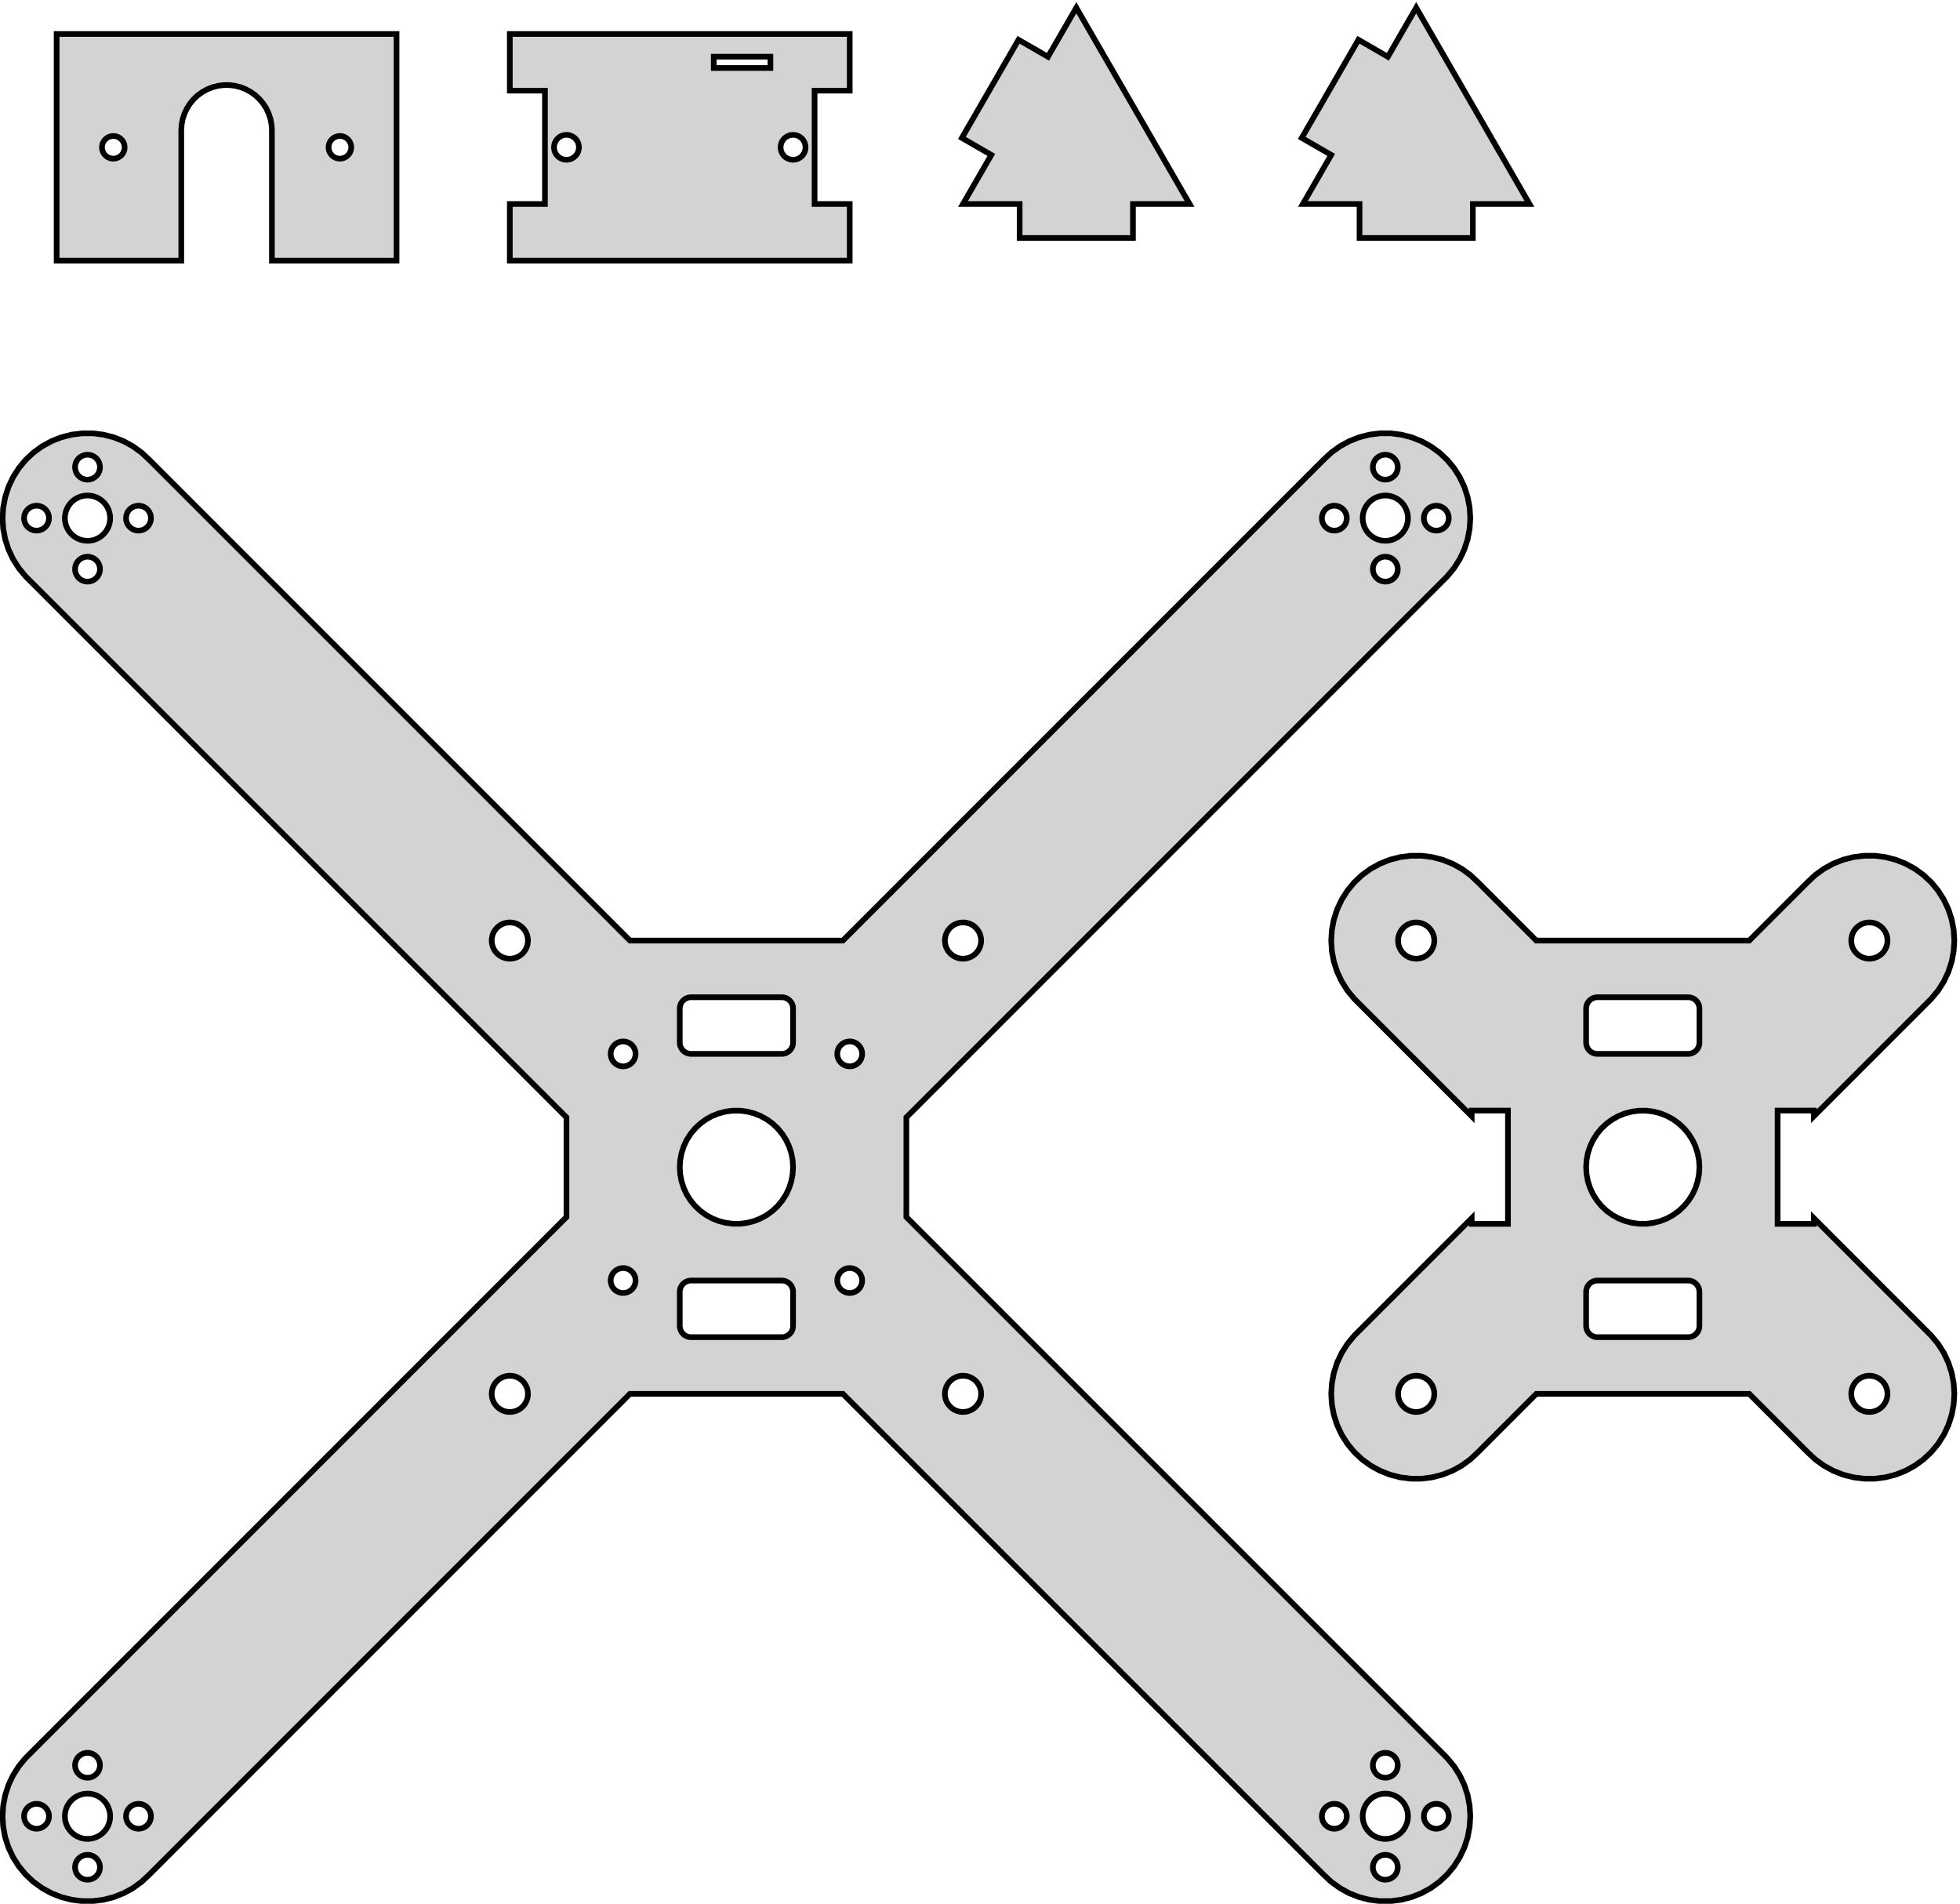 <?xml version="1.0" standalone="no"?>
<!DOCTYPE svg PUBLIC "-//W3C//DTD SVG 1.1//EN" "http://www.w3.org/Graphics/SVG/1.1/DTD/svg11.dtd">
<svg width="173mm" height="168mm" viewBox="-65 -103 173 168" xmlns="http://www.w3.org/2000/svg" version="1.1">
<title>OpenSCAD Model</title>
<path d="
M 65,-85 L 70,-85 L 60,-102.32 L 57.5,-97.99 L 54.902,-99.49 L 49.902,-90.83
 L 52.5,-89.33 L 50,-85 L 55,-85 L 55,-82 L 65,-82 z
M 35,-85 L 40,-85 L 30,-102.32 L 27.5,-97.99 L 24.902,-99.49 L 19.902,-90.83
 L 22.5,-89.33 L 20,-85 L 25,-85 L 25,-82 L 35,-82 z
M 10,-85 L 6.9,-85 L 6.9,-95 L 10,-95 L 10,-100 L -20,-100
 L -20,-95 L -16.9,-95 L -16.9,-85 L -20,-85 L -20,-80 L 10,-80
 z
M -2,-97 L -2,-98 L 3,-98 L 3,-97 z
M 4.931,-88.902 L 4.794,-88.919 L 4.66,-88.954 L 4.532,-89.005 L 4.411,-89.071 L 4.299,-89.152
 L 4.198,-89.247 L 4.11,-89.353 L 4.036,-89.47 L 3.977,-89.595 L 3.935,-89.726 L 3.909,-89.862
 L 3.9,-90 L 3.909,-90.138 L 3.935,-90.274 L 3.977,-90.405 L 4.036,-90.53 L 4.11,-90.647
 L 4.198,-90.753 L 4.299,-90.848 L 4.411,-90.929 L 4.532,-90.995 L 4.66,-91.046 L 4.794,-91.081
 L 4.931,-91.098 L 5.069,-91.098 L 5.206,-91.081 L 5.34,-91.046 L 5.468,-90.995 L 5.589,-90.929
 L 5.701,-90.848 L 5.802,-90.753 L 5.89,-90.647 L 5.964,-90.53 L 6.023,-90.405 L 6.065,-90.274
 L 6.091,-90.138 L 6.1,-90 L 6.091,-89.862 L 6.065,-89.726 L 6.023,-89.595 L 5.964,-89.47
 L 5.89,-89.353 L 5.802,-89.247 L 5.701,-89.152 L 5.589,-89.071 L 5.468,-89.005 L 5.34,-88.954
 L 5.206,-88.919 L 5.069,-88.902 z
M -15.069,-88.902 L -15.206,-88.919 L -15.34,-88.954 L -15.468,-89.005 L -15.589,-89.071 L -15.701,-89.152
 L -15.802,-89.247 L -15.89,-89.353 L -15.964,-89.47 L -16.023,-89.595 L -16.065,-89.726 L -16.091,-89.862
 L -16.1,-90 L -16.091,-90.138 L -16.065,-90.274 L -16.023,-90.405 L -15.964,-90.53 L -15.89,-90.647
 L -15.802,-90.753 L -15.701,-90.848 L -15.589,-90.929 L -15.468,-90.995 L -15.34,-91.046 L -15.206,-91.081
 L -15.069,-91.098 L -14.931,-91.098 L -14.794,-91.081 L -14.66,-91.046 L -14.532,-90.995 L -14.411,-90.929
 L -14.299,-90.848 L -14.198,-90.753 L -14.11,-90.647 L -14.036,-90.53 L -13.977,-90.405 L -13.935,-90.274
 L -13.909,-90.138 L -13.9,-90 L -13.909,-89.862 L -13.935,-89.726 L -13.977,-89.595 L -14.036,-89.47
 L -14.11,-89.353 L -14.198,-89.247 L -14.299,-89.152 L -14.411,-89.071 L -14.532,-89.005 L -14.66,-88.954
 L -14.794,-88.919 L -14.931,-88.902 z
M -49,-91.5 L -48.968,-92.001 L -48.874,-92.495 L -48.719,-92.972 L -48.505,-93.427 L -48.236,-93.851
 L -47.916,-94.238 L -47.55,-94.582 L -47.143,-94.877 L -46.703,-95.119 L -46.236,-95.304 L -45.749,-95.429
 L -45.251,-95.492 L -44.749,-95.492 L -44.251,-95.429 L -43.764,-95.304 L -43.297,-95.119 L -42.857,-94.877
 L -42.45,-94.582 L -42.084,-94.238 L -41.764,-93.851 L -41.495,-93.427 L -41.281,-92.972 L -41.126,-92.495
 L -41.032,-92.001 L -41,-91.5 L -41,-80 L -30,-80 L -30,-100 L -60,-100
 L -60,-80 L -49,-80 z
M -35.063,-89.002 L -35.187,-89.018 L -35.309,-89.049 L -35.426,-89.095 L -35.536,-89.156 L -35.637,-89.23
 L -35.729,-89.315 L -35.809,-89.412 L -35.876,-89.518 L -35.93,-89.632 L -35.969,-89.751 L -35.992,-89.875
 L -36,-90 L -35.992,-90.125 L -35.969,-90.249 L -35.93,-90.368 L -35.876,-90.482 L -35.809,-90.588
 L -35.729,-90.684 L -35.637,-90.77 L -35.536,-90.844 L -35.426,-90.905 L -35.309,-90.951 L -35.187,-90.982
 L -35.063,-90.998 L -34.937,-90.998 L -34.813,-90.982 L -34.691,-90.951 L -34.574,-90.905 L -34.464,-90.844
 L -34.363,-90.77 L -34.271,-90.684 L -34.191,-90.588 L -34.124,-90.482 L -34.07,-90.368 L -34.031,-90.249
 L -34.008,-90.125 L -34,-90 L -34.008,-89.875 L -34.031,-89.751 L -34.07,-89.632 L -34.124,-89.518
 L -34.191,-89.412 L -34.271,-89.315 L -34.363,-89.23 L -34.464,-89.156 L -34.574,-89.095 L -34.691,-89.049
 L -34.813,-89.018 L -34.937,-89.002 z
M -55.063,-89.002 L -55.187,-89.018 L -55.309,-89.049 L -55.426,-89.095 L -55.536,-89.156 L -55.637,-89.23
 L -55.729,-89.315 L -55.809,-89.412 L -55.876,-89.518 L -55.93,-89.632 L -55.969,-89.751 L -55.992,-89.875
 L -56,-90 L -55.992,-90.125 L -55.969,-90.249 L -55.93,-90.368 L -55.876,-90.482 L -55.809,-90.588
 L -55.729,-90.684 L -55.637,-90.77 L -55.536,-90.844 L -55.426,-90.905 L -55.309,-90.951 L -55.187,-90.982
 L -55.063,-90.998 L -54.937,-90.998 L -54.813,-90.982 L -54.691,-90.951 L -54.574,-90.905 L -54.464,-90.844
 L -54.363,-90.77 L -54.271,-90.684 L -54.191,-90.588 L -54.124,-90.482 L -54.07,-90.368 L -54.031,-90.249
 L -54.008,-90.125 L -54,-90 L -54.008,-89.875 L -54.031,-89.751 L -54.07,-89.632 L -54.124,-89.518
 L -54.191,-89.412 L -54.271,-89.315 L -54.363,-89.23 L -54.464,-89.156 L -54.574,-89.095 L -54.691,-89.049
 L -54.813,-89.018 L -54.937,-89.002 z
M -55.87,64.643 L -54.958,64.409 L -54.082,64.062 L -53.257,63.608 L -52.495,63.054 L -51.808,62.41
 L -9.399,20 L 9.399,20 L 51.808,62.41 L 52.495,63.054 L 53.257,63.608 L 54.082,64.062
 L 54.958,64.409 L 55.87,64.643 L 56.805,64.761 L 57.747,64.761 L 58.681,64.643 L 59.593,64.409
 L 60.469,64.062 L 61.294,63.608 L 62.056,63.054 L 62.743,62.41 L 63.343,61.684 L 63.848,60.889
 L 64.249,60.037 L 64.54,59.141 L 64.716,58.216 L 64.776,57.276 L 64.716,56.336 L 64.54,55.41
 L 64.249,54.515 L 63.848,53.663 L 63.343,52.867 L 62.743,52.142 L 15,4.399 L 15,-4.399
 L 62.743,-52.142 L 63.343,-52.867 L 63.848,-53.663 L 64.249,-54.515 L 64.54,-55.41 L 64.716,-56.336
 L 64.776,-57.276 L 64.716,-58.216 L 64.54,-59.141 L 64.249,-60.037 L 63.848,-60.889 L 63.343,-61.684
 L 62.743,-62.41 L 62.056,-63.054 L 61.294,-63.608 L 60.469,-64.062 L 59.593,-64.409 L 58.681,-64.643
 L 57.747,-64.761 L 56.805,-64.761 L 55.87,-64.643 L 54.958,-64.409 L 54.082,-64.062 L 53.257,-63.608
 L 52.495,-63.054 L 51.808,-62.41 L 9.399,-20 L -9.399,-20 L -51.808,-62.41 L -52.495,-63.054
 L -53.257,-63.608 L -54.082,-64.062 L -54.958,-64.409 L -55.87,-64.643 L -56.805,-64.761 L -57.747,-64.761
 L -58.681,-64.643 L -59.593,-64.409 L -60.469,-64.062 L -61.294,-63.608 L -62.056,-63.054 L -62.743,-62.41
 L -63.343,-61.684 L -63.848,-60.889 L -64.249,-60.037 L -64.54,-59.141 L -64.716,-58.216 L -64.776,-57.276
 L -64.716,-56.336 L -64.54,-55.41 L -64.249,-54.515 L -63.848,-53.663 L -63.343,-52.867 L -62.743,-52.142
 L -15,-4.399 L -15,4.399 L -62.743,52.142 L -63.343,52.867 L -63.848,53.663 L -64.249,54.515
 L -64.54,55.41 L -64.716,56.336 L -64.776,57.276 L -64.716,58.216 L -64.54,59.141 L -64.249,60.037
 L -63.848,60.889 L -63.343,61.684 L -62.743,62.41 L -62.056,63.054 L -61.294,63.608 L -60.469,64.062
 L -59.593,64.409 L -58.681,64.643 L -57.747,64.761 L -56.805,64.761 z
M 57.207,-60.678 L 57.069,-60.695 L 56.936,-60.73 L 56.807,-60.78 L 56.686,-60.847 L 56.575,-60.928
 L 56.474,-61.023 L 56.386,-61.129 L 56.312,-61.246 L 56.253,-61.371 L 56.21,-61.502 L 56.184,-61.638
 L 56.176,-61.776 L 56.184,-61.913 L 56.21,-62.049 L 56.253,-62.181 L 56.312,-62.306 L 56.386,-62.422
 L 56.474,-62.529 L 56.575,-62.623 L 56.686,-62.704 L 56.807,-62.771 L 56.936,-62.822 L 57.069,-62.856
 L 57.207,-62.873 L 57.345,-62.873 L 57.482,-62.856 L 57.616,-62.822 L 57.744,-62.771 L 57.865,-62.704
 L 57.977,-62.623 L 58.078,-62.529 L 58.166,-62.422 L 58.24,-62.306 L 58.298,-62.181 L 58.341,-62.049
 L 58.367,-61.913 L 58.376,-61.776 L 58.367,-61.638 L 58.341,-61.502 L 58.298,-61.371 L 58.24,-61.246
 L 58.166,-61.129 L 58.078,-61.023 L 57.977,-60.928 L 57.865,-60.847 L 57.744,-60.78 L 57.616,-60.73
 L 57.482,-60.695 L 57.345,-60.678 z
M -57.345,-60.678 L -57.482,-60.695 L -57.616,-60.73 L -57.744,-60.78 L -57.865,-60.847 L -57.977,-60.928
 L -58.078,-61.023 L -58.166,-61.129 L -58.24,-61.246 L -58.298,-61.371 L -58.341,-61.502 L -58.367,-61.638
 L -58.376,-61.776 L -58.367,-61.913 L -58.341,-62.049 L -58.298,-62.181 L -58.24,-62.306 L -58.166,-62.422
 L -58.078,-62.529 L -57.977,-62.623 L -57.865,-62.704 L -57.744,-62.771 L -57.616,-62.822 L -57.482,-62.856
 L -57.345,-62.873 L -57.207,-62.873 L -57.069,-62.856 L -56.936,-62.822 L -56.807,-62.771 L -56.686,-62.704
 L -56.575,-62.623 L -56.474,-62.529 L -56.386,-62.422 L -56.312,-62.306 L -56.253,-62.181 L -56.21,-62.049
 L -56.184,-61.913 L -56.176,-61.776 L -56.184,-61.638 L -56.21,-61.502 L -56.253,-61.371 L -56.312,-61.246
 L -56.386,-61.129 L -56.474,-61.023 L -56.575,-60.928 L -56.686,-60.847 L -56.807,-60.78 L -56.936,-60.73
 L -57.069,-60.695 L -57.207,-60.678 z
M 57.15,-55.28 L 56.901,-55.311 L 56.658,-55.373 L 56.424,-55.466 L 56.204,-55.587 L 56.001,-55.735
 L 55.818,-55.907 L 55.658,-56.1 L 55.523,-56.312 L 55.416,-56.539 L 55.339,-56.778 L 55.291,-57.025
 L 55.276,-57.276 L 55.291,-57.526 L 55.339,-57.773 L 55.416,-58.012 L 55.523,-58.239 L 55.658,-58.451
 L 55.818,-58.645 L 56.001,-58.817 L 56.204,-58.964 L 56.424,-59.085 L 56.658,-59.178 L 56.901,-59.24
 L 57.15,-59.272 L 57.401,-59.272 L 57.65,-59.24 L 57.894,-59.178 L 58.127,-59.085 L 58.347,-58.964
 L 58.55,-58.817 L 58.734,-58.645 L 58.894,-58.451 L 59.028,-58.239 L 59.135,-58.012 L 59.213,-57.773
 L 59.26,-57.526 L 59.276,-57.276 L 59.26,-57.025 L 59.213,-56.778 L 59.135,-56.539 L 59.028,-56.312
 L 58.894,-56.1 L 58.734,-55.907 L 58.55,-55.735 L 58.347,-55.587 L 58.127,-55.466 L 57.894,-55.373
 L 57.65,-55.311 L 57.401,-55.28 z
M -57.401,-55.28 L -57.65,-55.311 L -57.894,-55.373 L -58.127,-55.466 L -58.347,-55.587 L -58.55,-55.735
 L -58.734,-55.907 L -58.894,-56.1 L -59.028,-56.312 L -59.135,-56.539 L -59.213,-56.778 L -59.26,-57.025
 L -59.276,-57.276 L -59.26,-57.526 L -59.213,-57.773 L -59.135,-58.012 L -59.028,-58.239 L -58.894,-58.451
 L -58.734,-58.645 L -58.55,-58.817 L -58.347,-58.964 L -58.127,-59.085 L -57.894,-59.178 L -57.65,-59.24
 L -57.401,-59.272 L -57.15,-59.272 L -56.901,-59.24 L -56.658,-59.178 L -56.424,-59.085 L -56.204,-58.964
 L -56.001,-58.817 L -55.818,-58.645 L -55.658,-58.451 L -55.523,-58.239 L -55.416,-58.012 L -55.339,-57.773
 L -55.291,-57.526 L -55.276,-57.276 L -55.291,-57.025 L -55.339,-56.778 L -55.416,-56.539 L -55.523,-56.312
 L -55.658,-56.1 L -55.818,-55.907 L -56.001,-55.735 L -56.204,-55.587 L -56.424,-55.466 L -56.658,-55.373
 L -56.901,-55.311 L -57.15,-55.28 z
M 61.707,-56.178 L 61.569,-56.195 L 61.436,-56.23 L 61.307,-56.28 L 61.186,-56.347 L 61.075,-56.428
 L 60.974,-56.523 L 60.886,-56.629 L 60.812,-56.746 L 60.753,-56.871 L 60.71,-57.002 L 60.684,-57.138
 L 60.676,-57.276 L 60.684,-57.413 L 60.71,-57.549 L 60.753,-57.681 L 60.812,-57.806 L 60.886,-57.922
 L 60.974,-58.029 L 61.075,-58.123 L 61.186,-58.204 L 61.307,-58.271 L 61.436,-58.322 L 61.569,-58.356
 L 61.707,-58.373 L 61.845,-58.373 L 61.982,-58.356 L 62.116,-58.322 L 62.244,-58.271 L 62.365,-58.204
 L 62.477,-58.123 L 62.578,-58.029 L 62.666,-57.922 L 62.74,-57.806 L 62.798,-57.681 L 62.841,-57.549
 L 62.867,-57.413 L 62.876,-57.276 L 62.867,-57.138 L 62.841,-57.002 L 62.798,-56.871 L 62.74,-56.746
 L 62.666,-56.629 L 62.578,-56.523 L 62.477,-56.428 L 62.365,-56.347 L 62.244,-56.28 L 62.116,-56.23
 L 61.982,-56.195 L 61.845,-56.178 z
M -52.845,-56.178 L -52.982,-56.195 L -53.116,-56.23 L -53.244,-56.28 L -53.365,-56.347 L -53.477,-56.428
 L -53.578,-56.523 L -53.666,-56.629 L -53.74,-56.746 L -53.798,-56.871 L -53.841,-57.002 L -53.867,-57.138
 L -53.876,-57.276 L -53.867,-57.413 L -53.841,-57.549 L -53.798,-57.681 L -53.74,-57.806 L -53.666,-57.922
 L -53.578,-58.029 L -53.477,-58.123 L -53.365,-58.204 L -53.244,-58.271 L -53.116,-58.322 L -52.982,-58.356
 L -52.845,-58.373 L -52.707,-58.373 L -52.569,-58.356 L -52.436,-58.322 L -52.307,-58.271 L -52.186,-58.204
 L -52.075,-58.123 L -51.974,-58.029 L -51.886,-57.922 L -51.812,-57.806 L -51.753,-57.681 L -51.71,-57.549
 L -51.684,-57.413 L -51.676,-57.276 L -51.684,-57.138 L -51.71,-57.002 L -51.753,-56.871 L -51.812,-56.746
 L -51.886,-56.629 L -51.974,-56.523 L -52.075,-56.428 L -52.186,-56.347 L -52.307,-56.28 L -52.436,-56.23
 L -52.569,-56.195 L -52.707,-56.178 z
M 52.707,-56.178 L 52.569,-56.195 L 52.436,-56.23 L 52.307,-56.28 L 52.186,-56.347 L 52.075,-56.428
 L 51.974,-56.523 L 51.886,-56.629 L 51.812,-56.746 L 51.753,-56.871 L 51.71,-57.002 L 51.684,-57.138
 L 51.676,-57.276 L 51.684,-57.413 L 51.71,-57.549 L 51.753,-57.681 L 51.812,-57.806 L 51.886,-57.922
 L 51.974,-58.029 L 52.075,-58.123 L 52.186,-58.204 L 52.307,-58.271 L 52.436,-58.322 L 52.569,-58.356
 L 52.707,-58.373 L 52.845,-58.373 L 52.982,-58.356 L 53.116,-58.322 L 53.244,-58.271 L 53.365,-58.204
 L 53.477,-58.123 L 53.578,-58.029 L 53.666,-57.922 L 53.74,-57.806 L 53.798,-57.681 L 53.841,-57.549
 L 53.867,-57.413 L 53.876,-57.276 L 53.867,-57.138 L 53.841,-57.002 L 53.798,-56.871 L 53.74,-56.746
 L 53.666,-56.629 L 53.578,-56.523 L 53.477,-56.428 L 53.365,-56.347 L 53.244,-56.28 L 53.116,-56.23
 L 52.982,-56.195 L 52.845,-56.178 z
M -61.845,-56.178 L -61.982,-56.195 L -62.116,-56.23 L -62.244,-56.28 L -62.365,-56.347 L -62.477,-56.428
 L -62.578,-56.523 L -62.666,-56.629 L -62.74,-56.746 L -62.798,-56.871 L -62.841,-57.002 L -62.867,-57.138
 L -62.876,-57.276 L -62.867,-57.413 L -62.841,-57.549 L -62.798,-57.681 L -62.74,-57.806 L -62.666,-57.922
 L -62.578,-58.029 L -62.477,-58.123 L -62.365,-58.204 L -62.244,-58.271 L -62.116,-58.322 L -61.982,-58.356
 L -61.845,-58.373 L -61.707,-58.373 L -61.569,-58.356 L -61.436,-58.322 L -61.307,-58.271 L -61.186,-58.204
 L -61.075,-58.123 L -60.974,-58.029 L -60.886,-57.922 L -60.812,-57.806 L -60.753,-57.681 L -60.71,-57.549
 L -60.684,-57.413 L -60.676,-57.276 L -60.684,-57.138 L -60.71,-57.002 L -60.753,-56.871 L -60.812,-56.746
 L -60.886,-56.629 L -60.974,-56.523 L -61.075,-56.428 L -61.186,-56.347 L -61.307,-56.28 L -61.436,-56.23
 L -61.569,-56.195 L -61.707,-56.178 z
M -57.345,-51.678 L -57.482,-51.695 L -57.616,-51.73 L -57.744,-51.78 L -57.865,-51.847 L -57.977,-51.928
 L -58.078,-52.023 L -58.166,-52.129 L -58.24,-52.246 L -58.298,-52.371 L -58.341,-52.502 L -58.367,-52.638
 L -58.376,-52.776 L -58.367,-52.913 L -58.341,-53.049 L -58.298,-53.181 L -58.24,-53.306 L -58.166,-53.422
 L -58.078,-53.529 L -57.977,-53.623 L -57.865,-53.704 L -57.744,-53.771 L -57.616,-53.822 L -57.482,-53.856
 L -57.345,-53.873 L -57.207,-53.873 L -57.069,-53.856 L -56.936,-53.822 L -56.807,-53.771 L -56.686,-53.704
 L -56.575,-53.623 L -56.474,-53.529 L -56.386,-53.422 L -56.312,-53.306 L -56.253,-53.181 L -56.21,-53.049
 L -56.184,-52.913 L -56.176,-52.776 L -56.184,-52.638 L -56.21,-52.502 L -56.253,-52.371 L -56.312,-52.246
 L -56.386,-52.129 L -56.474,-52.023 L -56.575,-51.928 L -56.686,-51.847 L -56.807,-51.78 L -56.936,-51.73
 L -57.069,-51.695 L -57.207,-51.678 z
M 57.207,-51.678 L 57.069,-51.695 L 56.936,-51.73 L 56.807,-51.78 L 56.686,-51.847 L 56.575,-51.928
 L 56.474,-52.023 L 56.386,-52.129 L 56.312,-52.246 L 56.253,-52.371 L 56.21,-52.502 L 56.184,-52.638
 L 56.176,-52.776 L 56.184,-52.913 L 56.21,-53.049 L 56.253,-53.181 L 56.312,-53.306 L 56.386,-53.422
 L 56.474,-53.529 L 56.575,-53.623 L 56.686,-53.704 L 56.807,-53.771 L 56.936,-53.822 L 57.069,-53.856
 L 57.207,-53.873 L 57.345,-53.873 L 57.482,-53.856 L 57.616,-53.822 L 57.744,-53.771 L 57.865,-53.704
 L 57.977,-53.623 L 58.078,-53.529 L 58.166,-53.422 L 58.24,-53.306 L 58.298,-53.181 L 58.341,-53.049
 L 58.367,-52.913 L 58.376,-52.776 L 58.367,-52.638 L 58.341,-52.502 L 58.298,-52.371 L 58.24,-52.246
 L 58.166,-52.129 L 58.078,-52.023 L 57.977,-51.928 L 57.865,-51.847 L 57.744,-51.78 L 57.616,-51.73
 L 57.482,-51.695 L 57.345,-51.678 z
M -20.101,-18.403 L -20.3,-18.428 L -20.494,-18.478 L -20.681,-18.552 L -20.857,-18.649 L -21.02,-18.767
 L -21.166,-18.905 L -21.294,-19.059 L -21.402,-19.229 L -21.488,-19.411 L -21.55,-19.602 L -21.587,-19.799
 L -21.6,-20 L -21.587,-20.201 L -21.55,-20.398 L -21.488,-20.589 L -21.402,-20.771 L -21.294,-20.94
 L -21.166,-21.095 L -21.02,-21.233 L -20.857,-21.351 L -20.681,-21.448 L -20.494,-21.522 L -20.3,-21.572
 L -20.101,-21.597 L -19.899,-21.597 L -19.7,-21.572 L -19.506,-21.522 L -19.319,-21.448 L -19.143,-21.351
 L -18.98,-21.233 L -18.834,-21.095 L -18.706,-20.94 L -18.598,-20.771 L -18.512,-20.589 L -18.45,-20.398
 L -18.413,-20.201 L -18.4,-20 L -18.413,-19.799 L -18.45,-19.602 L -18.512,-19.411 L -18.598,-19.229
 L -18.706,-19.059 L -18.834,-18.905 L -18.98,-18.767 L -19.143,-18.649 L -19.319,-18.552 L -19.506,-18.478
 L -19.7,-18.428 L -19.899,-18.403 z
M 19.899,-18.403 L 19.7,-18.428 L 19.506,-18.478 L 19.319,-18.552 L 19.143,-18.649 L 18.98,-18.767
 L 18.834,-18.905 L 18.706,-19.059 L 18.598,-19.229 L 18.512,-19.411 L 18.45,-19.602 L 18.413,-19.799
 L 18.4,-20 L 18.413,-20.201 L 18.45,-20.398 L 18.512,-20.589 L 18.598,-20.771 L 18.706,-20.94
 L 18.834,-21.095 L 18.98,-21.233 L 19.143,-21.351 L 19.319,-21.448 L 19.506,-21.522 L 19.7,-21.572
 L 19.899,-21.597 L 20.101,-21.597 L 20.3,-21.572 L 20.494,-21.522 L 20.681,-21.448 L 20.857,-21.351
 L 21.02,-21.233 L 21.166,-21.095 L 21.294,-20.94 L 21.402,-20.771 L 21.488,-20.589 L 21.55,-20.398
 L 21.587,-20.201 L 21.6,-20 L 21.587,-19.799 L 21.55,-19.602 L 21.488,-19.411 L 21.402,-19.229
 L 21.294,-19.059 L 21.166,-18.905 L 21.02,-18.767 L 20.857,-18.649 L 20.681,-18.552 L 20.494,-18.478
 L 20.3,-18.428 L 20.101,-18.403 z
M -4.063,-10.002 L -4.187,-10.018 L -4.309,-10.049 L -4.426,-10.095 L -4.536,-10.156 L -4.637,-10.229
 L -4.729,-10.315 L -4.809,-10.412 L -4.876,-10.518 L -4.93,-10.632 L -4.969,-10.751 L -4.992,-10.875
 L -5,-11 L -5,-14 L -4.992,-14.125 L -4.969,-14.249 L -4.93,-14.368 L -4.876,-14.482
 L -4.809,-14.588 L -4.729,-14.684 L -4.637,-14.771 L -4.536,-14.844 L -4.426,-14.905 L -4.309,-14.951
 L -4.187,-14.982 L -4.063,-14.998 L 4.063,-14.998 L 4.187,-14.982 L 4.309,-14.951 L 4.426,-14.905
 L 4.536,-14.844 L 4.637,-14.771 L 4.729,-14.684 L 4.809,-14.588 L 4.876,-14.482 L 4.93,-14.368
 L 4.969,-14.249 L 4.992,-14.125 L 5,-14 L 5,-11 L 4.992,-10.875 L 4.969,-10.751
 L 4.93,-10.632 L 4.876,-10.518 L 4.809,-10.412 L 4.729,-10.315 L 4.637,-10.229 L 4.536,-10.156
 L 4.426,-10.095 L 4.309,-10.049 L 4.187,-10.018 L 4.063,-10.002 z
M -10.069,-8.902 L -10.206,-8.919 L -10.34,-8.954 L -10.468,-9.005 L -10.589,-9.071 L -10.701,-9.152
 L -10.802,-9.247 L -10.89,-9.353 L -10.964,-9.47 L -11.023,-9.595 L -11.065,-9.726 L -11.091,-9.862
 L -11.1,-10 L -11.091,-10.138 L -11.065,-10.274 L -11.023,-10.405 L -10.964,-10.53 L -10.89,-10.647
 L -10.802,-10.753 L -10.701,-10.848 L -10.589,-10.929 L -10.468,-10.995 L -10.34,-11.046 L -10.206,-11.081
 L -10.069,-11.098 L -9.931,-11.098 L -9.794,-11.081 L -9.66,-11.046 L -9.532,-10.995 L -9.411,-10.929
 L -9.299,-10.848 L -9.198,-10.753 L -9.11,-10.647 L -9.036,-10.53 L -8.977,-10.405 L -8.935,-10.274
 L -8.909,-10.138 L -8.9,-10 L -8.909,-9.862 L -8.935,-9.726 L -8.977,-9.595 L -9.036,-9.47
 L -9.11,-9.353 L -9.198,-9.247 L -9.299,-9.152 L -9.411,-9.071 L -9.532,-9.005 L -9.66,-8.954
 L -9.794,-8.919 L -9.931,-8.902 z
M 9.931,-8.902 L 9.794,-8.919 L 9.66,-8.954 L 9.532,-9.005 L 9.411,-9.071 L 9.299,-9.152
 L 9.198,-9.247 L 9.11,-9.353 L 9.036,-9.47 L 8.977,-9.595 L 8.935,-9.726 L 8.909,-9.862
 L 8.9,-10 L 8.909,-10.138 L 8.935,-10.274 L 8.977,-10.405 L 9.036,-10.53 L 9.11,-10.647
 L 9.198,-10.753 L 9.299,-10.848 L 9.411,-10.929 L 9.532,-10.995 L 9.66,-11.046 L 9.794,-11.081
 L 9.931,-11.098 L 10.069,-11.098 L 10.206,-11.081 L 10.34,-11.046 L 10.468,-10.995 L 10.589,-10.929
 L 10.701,-10.848 L 10.802,-10.753 L 10.89,-10.647 L 10.964,-10.53 L 11.023,-10.405 L 11.065,-10.274
 L 11.091,-10.138 L 11.1,-10 L 11.091,-9.862 L 11.065,-9.726 L 11.023,-9.595 L 10.964,-9.47
 L 10.89,-9.353 L 10.802,-9.247 L 10.701,-9.152 L 10.589,-9.071 L 10.468,-9.005 L 10.34,-8.954
 L 10.206,-8.919 L 10.069,-8.902 z
M -0.314,4.99 L -0.937,4.911 L -1.545,4.755 L -2.129,4.524 L -2.679,4.222 L -3.187,3.853
 L -3.645,3.423 L -4.045,2.939 L -4.382,2.409 L -4.649,1.841 L -4.843,1.243 L -4.961,0.627
 L -5,-0 L -4.961,-0.627 L -4.843,-1.243 L -4.649,-1.841 L -4.382,-2.409 L -4.045,-2.939
 L -3.645,-3.423 L -3.187,-3.853 L -2.679,-4.222 L -2.129,-4.524 L -1.545,-4.755 L -0.937,-4.911
 L -0.314,-4.99 L 0.314,-4.99 L 0.937,-4.911 L 1.545,-4.755 L 2.129,-4.524 L 2.679,-4.222
 L 3.187,-3.853 L 3.645,-3.423 L 4.045,-2.939 L 4.382,-2.409 L 4.649,-1.841 L 4.843,-1.243
 L 4.961,-0.627 L 5,-0 L 4.961,0.627 L 4.843,1.243 L 4.649,1.841 L 4.382,2.409
 L 4.045,2.939 L 3.645,3.423 L 3.187,3.853 L 2.679,4.222 L 2.129,4.524 L 1.545,4.755
 L 0.937,4.911 L 0.314,4.99 z
M 9.931,11.098 L 9.794,11.081 L 9.66,11.046 L 9.532,10.995 L 9.411,10.929 L 9.299,10.848
 L 9.198,10.753 L 9.11,10.647 L 9.036,10.53 L 8.977,10.405 L 8.935,10.274 L 8.909,10.138
 L 8.9,10 L 8.909,9.862 L 8.935,9.726 L 8.977,9.595 L 9.036,9.47 L 9.11,9.353
 L 9.198,9.247 L 9.299,9.152 L 9.411,9.071 L 9.532,9.005 L 9.66,8.954 L 9.794,8.919
 L 9.931,8.902 L 10.069,8.902 L 10.206,8.919 L 10.34,8.954 L 10.468,9.005 L 10.589,9.071
 L 10.701,9.152 L 10.802,9.247 L 10.89,9.353 L 10.964,9.47 L 11.023,9.595 L 11.065,9.726
 L 11.091,9.862 L 11.1,10 L 11.091,10.138 L 11.065,10.274 L 11.023,10.405 L 10.964,10.53
 L 10.89,10.647 L 10.802,10.753 L 10.701,10.848 L 10.589,10.929 L 10.468,10.995 L 10.34,11.046
 L 10.206,11.081 L 10.069,11.098 z
M -10.069,11.098 L -10.206,11.081 L -10.34,11.046 L -10.468,10.995 L -10.589,10.929 L -10.701,10.848
 L -10.802,10.753 L -10.89,10.647 L -10.964,10.53 L -11.023,10.405 L -11.065,10.274 L -11.091,10.138
 L -11.1,10 L -11.091,9.862 L -11.065,9.726 L -11.023,9.595 L -10.964,9.47 L -10.89,9.353
 L -10.802,9.247 L -10.701,9.152 L -10.589,9.071 L -10.468,9.005 L -10.34,8.954 L -10.206,8.919
 L -10.069,8.902 L -9.931,8.902 L -9.794,8.919 L -9.66,8.954 L -9.532,9.005 L -9.411,9.071
 L -9.299,9.152 L -9.198,9.247 L -9.11,9.353 L -9.036,9.47 L -8.977,9.595 L -8.935,9.726
 L -8.909,9.862 L -8.9,10 L -8.909,10.138 L -8.935,10.274 L -8.977,10.405 L -9.036,10.53
 L -9.11,10.647 L -9.198,10.753 L -9.299,10.848 L -9.411,10.929 L -9.532,10.995 L -9.66,11.046
 L -9.794,11.081 L -9.931,11.098 z
M -4.063,14.998 L -4.187,14.982 L -4.309,14.951 L -4.426,14.905 L -4.536,14.844 L -4.637,14.771
 L -4.729,14.684 L -4.809,14.588 L -4.876,14.482 L -4.93,14.368 L -4.969,14.249 L -4.992,14.125
 L -5,14 L -5,11 L -4.992,10.875 L -4.969,10.751 L -4.93,10.632 L -4.876,10.518
 L -4.809,10.412 L -4.729,10.315 L -4.637,10.229 L -4.536,10.156 L -4.426,10.095 L -4.309,10.049
 L -4.187,10.018 L -4.063,10.002 L 4.063,10.002 L 4.187,10.018 L 4.309,10.049 L 4.426,10.095
 L 4.536,10.156 L 4.637,10.229 L 4.729,10.315 L 4.809,10.412 L 4.876,10.518 L 4.93,10.632
 L 4.969,10.751 L 4.992,10.875 L 5,11 L 5,14 L 4.992,14.125 L 4.969,14.249
 L 4.93,14.368 L 4.876,14.482 L 4.809,14.588 L 4.729,14.684 L 4.637,14.771 L 4.536,14.844
 L 4.426,14.905 L 4.309,14.951 L 4.187,14.982 L 4.063,14.998 z
M 19.899,21.597 L 19.7,21.572 L 19.506,21.522 L 19.319,21.448 L 19.143,21.351 L 18.98,21.233
 L 18.834,21.095 L 18.706,20.94 L 18.598,20.771 L 18.512,20.589 L 18.45,20.398 L 18.413,20.201
 L 18.4,20 L 18.413,19.799 L 18.45,19.602 L 18.512,19.411 L 18.598,19.229 L 18.706,19.059
 L 18.834,18.905 L 18.98,18.767 L 19.143,18.649 L 19.319,18.552 L 19.506,18.478 L 19.7,18.428
 L 19.899,18.403 L 20.101,18.403 L 20.3,18.428 L 20.494,18.478 L 20.681,18.552 L 20.857,18.649
 L 21.02,18.767 L 21.166,18.905 L 21.294,19.059 L 21.402,19.229 L 21.488,19.411 L 21.55,19.602
 L 21.587,19.799 L 21.6,20 L 21.587,20.201 L 21.55,20.398 L 21.488,20.589 L 21.402,20.771
 L 21.294,20.94 L 21.166,21.095 L 21.02,21.233 L 20.857,21.351 L 20.681,21.448 L 20.494,21.522
 L 20.3,21.572 L 20.101,21.597 z
M -20.101,21.597 L -20.3,21.572 L -20.494,21.522 L -20.681,21.448 L -20.857,21.351 L -21.02,21.233
 L -21.166,21.095 L -21.294,20.94 L -21.402,20.771 L -21.488,20.589 L -21.55,20.398 L -21.587,20.201
 L -21.6,20 L -21.587,19.799 L -21.55,19.602 L -21.488,19.411 L -21.402,19.229 L -21.294,19.059
 L -21.166,18.905 L -21.02,18.767 L -20.857,18.649 L -20.681,18.552 L -20.494,18.478 L -20.3,18.428
 L -20.101,18.403 L -19.899,18.403 L -19.7,18.428 L -19.506,18.478 L -19.319,18.552 L -19.143,18.649
 L -18.98,18.767 L -18.834,18.905 L -18.706,19.059 L -18.598,19.229 L -18.512,19.411 L -18.45,19.602
 L -18.413,19.799 L -18.4,20 L -18.413,20.201 L -18.45,20.398 L -18.512,20.589 L -18.598,20.771
 L -18.706,20.94 L -18.834,21.095 L -18.98,21.233 L -19.143,21.351 L -19.319,21.448 L -19.506,21.522
 L -19.7,21.572 L -19.899,21.597 z
M -57.345,53.873 L -57.482,53.856 L -57.616,53.822 L -57.744,53.771 L -57.865,53.704 L -57.977,53.623
 L -58.078,53.529 L -58.166,53.422 L -58.24,53.306 L -58.298,53.181 L -58.341,53.049 L -58.367,52.913
 L -58.376,52.776 L -58.367,52.638 L -58.341,52.502 L -58.298,52.371 L -58.24,52.246 L -58.166,52.129
 L -58.078,52.023 L -57.977,51.928 L -57.865,51.847 L -57.744,51.78 L -57.616,51.73 L -57.482,51.695
 L -57.345,51.678 L -57.207,51.678 L -57.069,51.695 L -56.936,51.73 L -56.807,51.78 L -56.686,51.847
 L -56.575,51.928 L -56.474,52.023 L -56.386,52.129 L -56.312,52.246 L -56.253,52.371 L -56.21,52.502
 L -56.184,52.638 L -56.176,52.776 L -56.184,52.913 L -56.21,53.049 L -56.253,53.181 L -56.312,53.306
 L -56.386,53.422 L -56.474,53.529 L -56.575,53.623 L -56.686,53.704 L -56.807,53.771 L -56.936,53.822
 L -57.069,53.856 L -57.207,53.873 z
M 57.207,53.873 L 57.069,53.856 L 56.936,53.822 L 56.807,53.771 L 56.686,53.704 L 56.575,53.623
 L 56.474,53.529 L 56.386,53.422 L 56.312,53.306 L 56.253,53.181 L 56.21,53.049 L 56.184,52.913
 L 56.176,52.776 L 56.184,52.638 L 56.21,52.502 L 56.253,52.371 L 56.312,52.246 L 56.386,52.129
 L 56.474,52.023 L 56.575,51.928 L 56.686,51.847 L 56.807,51.78 L 56.936,51.73 L 57.069,51.695
 L 57.207,51.678 L 57.345,51.678 L 57.482,51.695 L 57.616,51.73 L 57.744,51.78 L 57.865,51.847
 L 57.977,51.928 L 58.078,52.023 L 58.166,52.129 L 58.24,52.246 L 58.298,52.371 L 58.341,52.502
 L 58.367,52.638 L 58.376,52.776 L 58.367,52.913 L 58.341,53.049 L 58.298,53.181 L 58.24,53.306
 L 58.166,53.422 L 58.078,53.529 L 57.977,53.623 L 57.865,53.704 L 57.744,53.771 L 57.616,53.822
 L 57.482,53.856 L 57.345,53.873 z
M -57.401,59.272 L -57.65,59.24 L -57.894,59.178 L -58.127,59.085 L -58.347,58.964 L -58.55,58.817
 L -58.734,58.645 L -58.894,58.451 L -59.028,58.239 L -59.135,58.012 L -59.213,57.773 L -59.26,57.526
 L -59.276,57.276 L -59.26,57.025 L -59.213,56.778 L -59.135,56.539 L -59.028,56.312 L -58.894,56.1
 L -58.734,55.907 L -58.55,55.735 L -58.347,55.587 L -58.127,55.466 L -57.894,55.373 L -57.65,55.311
 L -57.401,55.28 L -57.15,55.28 L -56.901,55.311 L -56.658,55.373 L -56.424,55.466 L -56.204,55.587
 L -56.001,55.735 L -55.818,55.907 L -55.658,56.1 L -55.523,56.312 L -55.416,56.539 L -55.339,56.778
 L -55.291,57.025 L -55.276,57.276 L -55.291,57.526 L -55.339,57.773 L -55.416,58.012 L -55.523,58.239
 L -55.658,58.451 L -55.818,58.645 L -56.001,58.817 L -56.204,58.964 L -56.424,59.085 L -56.658,59.178
 L -56.901,59.24 L -57.15,59.272 z
M 57.15,59.272 L 56.901,59.24 L 56.658,59.178 L 56.424,59.085 L 56.204,58.964 L 56.001,58.817
 L 55.818,58.645 L 55.658,58.451 L 55.523,58.239 L 55.416,58.012 L 55.339,57.773 L 55.291,57.526
 L 55.276,57.276 L 55.291,57.025 L 55.339,56.778 L 55.416,56.539 L 55.523,56.312 L 55.658,56.1
 L 55.818,55.907 L 56.001,55.735 L 56.204,55.587 L 56.424,55.466 L 56.658,55.373 L 56.901,55.311
 L 57.15,55.28 L 57.401,55.28 L 57.65,55.311 L 57.894,55.373 L 58.127,55.466 L 58.347,55.587
 L 58.55,55.735 L 58.734,55.907 L 58.894,56.1 L 59.028,56.312 L 59.135,56.539 L 59.213,56.778
 L 59.26,57.025 L 59.276,57.276 L 59.26,57.526 L 59.213,57.773 L 59.135,58.012 L 59.028,58.239
 L 58.894,58.451 L 58.734,58.645 L 58.55,58.817 L 58.347,58.964 L 58.127,59.085 L 57.894,59.178
 L 57.65,59.24 L 57.401,59.272 z
M 52.707,58.373 L 52.569,58.356 L 52.436,58.322 L 52.307,58.271 L 52.186,58.204 L 52.075,58.123
 L 51.974,58.029 L 51.886,57.922 L 51.812,57.806 L 51.753,57.681 L 51.71,57.549 L 51.684,57.413
 L 51.676,57.276 L 51.684,57.138 L 51.71,57.002 L 51.753,56.871 L 51.812,56.746 L 51.886,56.629
 L 51.974,56.523 L 52.075,56.428 L 52.186,56.347 L 52.307,56.28 L 52.436,56.23 L 52.569,56.195
 L 52.707,56.178 L 52.845,56.178 L 52.982,56.195 L 53.116,56.23 L 53.244,56.28 L 53.365,56.347
 L 53.477,56.428 L 53.578,56.523 L 53.666,56.629 L 53.74,56.746 L 53.798,56.871 L 53.841,57.002
 L 53.867,57.138 L 53.876,57.276 L 53.867,57.413 L 53.841,57.549 L 53.798,57.681 L 53.74,57.806
 L 53.666,57.922 L 53.578,58.029 L 53.477,58.123 L 53.365,58.204 L 53.244,58.271 L 53.116,58.322
 L 52.982,58.356 L 52.845,58.373 z
M -61.845,58.373 L -61.982,58.356 L -62.116,58.322 L -62.244,58.271 L -62.365,58.204 L -62.477,58.123
 L -62.578,58.029 L -62.666,57.922 L -62.74,57.806 L -62.798,57.681 L -62.841,57.549 L -62.867,57.413
 L -62.876,57.276 L -62.867,57.138 L -62.841,57.002 L -62.798,56.871 L -62.74,56.746 L -62.666,56.629
 L -62.578,56.523 L -62.477,56.428 L -62.365,56.347 L -62.244,56.28 L -62.116,56.23 L -61.982,56.195
 L -61.845,56.178 L -61.707,56.178 L -61.569,56.195 L -61.436,56.23 L -61.307,56.28 L -61.186,56.347
 L -61.075,56.428 L -60.974,56.523 L -60.886,56.629 L -60.812,56.746 L -60.753,56.871 L -60.71,57.002
 L -60.684,57.138 L -60.676,57.276 L -60.684,57.413 L -60.71,57.549 L -60.753,57.681 L -60.812,57.806
 L -60.886,57.922 L -60.974,58.029 L -61.075,58.123 L -61.186,58.204 L -61.307,58.271 L -61.436,58.322
 L -61.569,58.356 L -61.707,58.373 z
M -52.845,58.373 L -52.982,58.356 L -53.116,58.322 L -53.244,58.271 L -53.365,58.204 L -53.477,58.123
 L -53.578,58.029 L -53.666,57.922 L -53.74,57.806 L -53.798,57.681 L -53.841,57.549 L -53.867,57.413
 L -53.876,57.276 L -53.867,57.138 L -53.841,57.002 L -53.798,56.871 L -53.74,56.746 L -53.666,56.629
 L -53.578,56.523 L -53.477,56.428 L -53.365,56.347 L -53.244,56.28 L -53.116,56.23 L -52.982,56.195
 L -52.845,56.178 L -52.707,56.178 L -52.569,56.195 L -52.436,56.23 L -52.307,56.28 L -52.186,56.347
 L -52.075,56.428 L -51.974,56.523 L -51.886,56.629 L -51.812,56.746 L -51.753,56.871 L -51.71,57.002
 L -51.684,57.138 L -51.676,57.276 L -51.684,57.413 L -51.71,57.549 L -51.753,57.681 L -51.812,57.806
 L -51.886,57.922 L -51.974,58.029 L -52.075,58.123 L -52.186,58.204 L -52.307,58.271 L -52.436,58.322
 L -52.569,58.356 L -52.707,58.373 z
M 61.707,58.373 L 61.569,58.356 L 61.436,58.322 L 61.307,58.271 L 61.186,58.204 L 61.075,58.123
 L 60.974,58.029 L 60.886,57.922 L 60.812,57.806 L 60.753,57.681 L 60.71,57.549 L 60.684,57.413
 L 60.676,57.276 L 60.684,57.138 L 60.71,57.002 L 60.753,56.871 L 60.812,56.746 L 60.886,56.629
 L 60.974,56.523 L 61.075,56.428 L 61.186,56.347 L 61.307,56.28 L 61.436,56.23 L 61.569,56.195
 L 61.707,56.178 L 61.845,56.178 L 61.982,56.195 L 62.116,56.23 L 62.244,56.28 L 62.365,56.347
 L 62.477,56.428 L 62.578,56.523 L 62.666,56.629 L 62.74,56.746 L 62.798,56.871 L 62.841,57.002
 L 62.867,57.138 L 62.876,57.276 L 62.867,57.413 L 62.841,57.549 L 62.798,57.681 L 62.74,57.806
 L 62.666,57.922 L 62.578,58.029 L 62.477,58.123 L 62.365,58.204 L 62.244,58.271 L 62.116,58.322
 L 61.982,58.356 L 61.845,58.373 z
M 57.207,62.873 L 57.069,62.856 L 56.936,62.822 L 56.807,62.771 L 56.686,62.704 L 56.575,62.623
 L 56.474,62.529 L 56.386,62.422 L 56.312,62.306 L 56.253,62.181 L 56.21,62.049 L 56.184,61.913
 L 56.176,61.776 L 56.184,61.638 L 56.21,61.502 L 56.253,61.371 L 56.312,61.246 L 56.386,61.129
 L 56.474,61.023 L 56.575,60.928 L 56.686,60.847 L 56.807,60.78 L 56.936,60.73 L 57.069,60.695
 L 57.207,60.678 L 57.345,60.678 L 57.482,60.695 L 57.616,60.73 L 57.744,60.78 L 57.865,60.847
 L 57.977,60.928 L 58.078,61.023 L 58.166,61.129 L 58.24,61.246 L 58.298,61.371 L 58.341,61.502
 L 58.367,61.638 L 58.376,61.776 L 58.367,61.913 L 58.341,62.049 L 58.298,62.181 L 58.24,62.306
 L 58.166,62.422 L 58.078,62.529 L 57.977,62.623 L 57.865,62.704 L 57.744,62.771 L 57.616,62.822
 L 57.482,62.856 L 57.345,62.873 z
M -57.345,62.873 L -57.482,62.856 L -57.616,62.822 L -57.744,62.771 L -57.865,62.704 L -57.977,62.623
 L -58.078,62.529 L -58.166,62.422 L -58.24,62.306 L -58.298,62.181 L -58.341,62.049 L -58.367,61.913
 L -58.376,61.776 L -58.367,61.638 L -58.341,61.502 L -58.298,61.371 L -58.24,61.246 L -58.166,61.129
 L -58.078,61.023 L -57.977,60.928 L -57.865,60.847 L -57.744,60.78 L -57.616,60.73 L -57.482,60.695
 L -57.345,60.678 L -57.207,60.678 L -57.069,60.695 L -56.936,60.73 L -56.807,60.78 L -56.686,60.847
 L -56.575,60.928 L -56.474,61.023 L -56.386,61.129 L -56.312,61.246 L -56.253,61.371 L -56.21,61.502
 L -56.184,61.638 L -56.176,61.776 L -56.184,61.913 L -56.21,62.049 L -56.253,62.181 L -56.312,62.306
 L -56.386,62.422 L -56.474,62.529 L -56.575,62.623 L -56.686,62.704 L -56.807,62.771 L -56.936,62.822
 L -57.069,62.856 L -57.207,62.873 z
M 61.405,27.367 L 62.318,27.133 L 63.193,26.786 L 64.019,26.332 L 64.781,25.779 L 65.467,25.134
 L 70.601,20 L 89.399,20 L 94.533,25.134 L 95.219,25.779 L 95.981,26.332 L 96.807,26.786
 L 97.682,27.133 L 98.595,27.367 L 99.529,27.485 L 100.471,27.485 L 101.405,27.367 L 102.318,27.133
 L 103.193,26.786 L 104.019,26.332 L 104.781,25.779 L 105.467,25.134 L 106.068,24.408 L 106.572,23.613
 L 106.973,22.761 L 107.264,21.865 L 107.441,20.94 L 107.5,20 L 107.441,19.06 L 107.264,18.135
 L 106.973,17.239 L 106.572,16.387 L 106.068,15.592 L 105.467,14.866 L 95.1,4.499 L 95.1,5
 L 91.9,5 L 91.9,-5 L 95.1,-5 L 95.1,-4.499 L 105.467,-14.866 L 106.068,-15.592
 L 106.572,-16.387 L 106.973,-17.239 L 107.264,-18.135 L 107.441,-19.06 L 107.5,-20 L 107.441,-20.94
 L 107.264,-21.865 L 106.973,-22.761 L 106.572,-23.613 L 106.068,-24.408 L 105.467,-25.134 L 104.781,-25.779
 L 104.019,-26.332 L 103.193,-26.786 L 102.318,-27.133 L 101.405,-27.367 L 100.471,-27.485 L 99.529,-27.485
 L 98.595,-27.367 L 97.682,-27.133 L 96.807,-26.786 L 95.981,-26.332 L 95.219,-25.779 L 94.533,-25.134
 L 89.399,-20 L 70.601,-20 L 65.467,-25.134 L 64.781,-25.779 L 64.019,-26.332 L 63.193,-26.786
 L 62.318,-27.133 L 61.405,-27.367 L 60.471,-27.485 L 59.529,-27.485 L 58.595,-27.367 L 57.682,-27.133
 L 56.807,-26.786 L 55.981,-26.332 L 55.219,-25.779 L 54.533,-25.134 L 53.932,-24.408 L 53.428,-23.613
 L 53.027,-22.761 L 52.736,-21.865 L 52.559,-20.94 L 52.5,-20 L 52.559,-19.06 L 52.736,-18.135
 L 53.027,-17.239 L 53.428,-16.387 L 53.932,-15.592 L 54.533,-14.866 L 64.9,-4.499 L 64.9,-5
 L 68.1,-5 L 68.1,5 L 64.9,5 L 64.9,4.499 L 54.533,14.866 L 53.932,15.592
 L 53.428,16.387 L 53.027,17.239 L 52.736,18.135 L 52.559,19.06 L 52.5,20 L 52.559,20.94
 L 52.736,21.865 L 53.027,22.761 L 53.428,23.613 L 53.932,24.408 L 54.533,25.134 L 55.219,25.779
 L 55.981,26.332 L 56.807,26.786 L 57.682,27.133 L 58.595,27.367 L 59.529,27.485 L 60.471,27.485
 z
M 59.9,-18.403 L 59.7,-18.428 L 59.506,-18.478 L 59.319,-18.552 L 59.143,-18.649 L 58.98,-18.767
 L 58.834,-18.905 L 58.706,-19.059 L 58.598,-19.229 L 58.512,-19.411 L 58.45,-19.602 L 58.413,-19.799
 L 58.4,-20 L 58.413,-20.201 L 58.45,-20.398 L 58.512,-20.589 L 58.598,-20.771 L 58.706,-20.94
 L 58.834,-21.095 L 58.98,-21.233 L 59.143,-21.351 L 59.319,-21.448 L 59.506,-21.522 L 59.7,-21.572
 L 59.9,-21.597 L 60.1,-21.597 L 60.3,-21.572 L 60.494,-21.522 L 60.681,-21.448 L 60.857,-21.351
 L 61.02,-21.233 L 61.166,-21.095 L 61.294,-20.94 L 61.402,-20.771 L 61.488,-20.589 L 61.55,-20.398
 L 61.587,-20.201 L 61.6,-20 L 61.587,-19.799 L 61.55,-19.602 L 61.488,-19.411 L 61.402,-19.229
 L 61.294,-19.059 L 61.166,-18.905 L 61.02,-18.767 L 60.857,-18.649 L 60.681,-18.552 L 60.494,-18.478
 L 60.3,-18.428 L 60.1,-18.403 z
M 99.9,-18.403 L 99.7,-18.428 L 99.506,-18.478 L 99.319,-18.552 L 99.143,-18.649 L 98.98,-18.767
 L 98.834,-18.905 L 98.706,-19.059 L 98.598,-19.229 L 98.512,-19.411 L 98.45,-19.602 L 98.413,-19.799
 L 98.4,-20 L 98.413,-20.201 L 98.45,-20.398 L 98.512,-20.589 L 98.598,-20.771 L 98.706,-20.94
 L 98.834,-21.095 L 98.98,-21.233 L 99.143,-21.351 L 99.319,-21.448 L 99.506,-21.522 L 99.7,-21.572
 L 99.9,-21.597 L 100.1,-21.597 L 100.3,-21.572 L 100.494,-21.522 L 100.681,-21.448 L 100.857,-21.351
 L 101.02,-21.233 L 101.166,-21.095 L 101.294,-20.94 L 101.402,-20.771 L 101.488,-20.589 L 101.55,-20.398
 L 101.587,-20.201 L 101.6,-20 L 101.587,-19.799 L 101.55,-19.602 L 101.488,-19.411 L 101.402,-19.229
 L 101.294,-19.059 L 101.166,-18.905 L 101.02,-18.767 L 100.857,-18.649 L 100.681,-18.552 L 100.494,-18.478
 L 100.3,-18.428 L 100.1,-18.403 z
M 75.937,-10.002 L 75.813,-10.018 L 75.691,-10.049 L 75.574,-10.095 L 75.464,-10.156 L 75.363,-10.229
 L 75.271,-10.315 L 75.191,-10.412 L 75.124,-10.518 L 75.07,-10.632 L 75.031,-10.751 L 75.008,-10.875
 L 75,-11 L 75,-14 L 75.008,-14.125 L 75.031,-14.249 L 75.07,-14.368 L 75.124,-14.482
 L 75.191,-14.588 L 75.271,-14.684 L 75.363,-14.771 L 75.464,-14.844 L 75.574,-14.905 L 75.691,-14.951
 L 75.813,-14.982 L 75.937,-14.998 L 84.063,-14.998 L 84.187,-14.982 L 84.309,-14.951 L 84.426,-14.905
 L 84.536,-14.844 L 84.637,-14.771 L 84.729,-14.684 L 84.809,-14.588 L 84.876,-14.482 L 84.93,-14.368
 L 84.969,-14.249 L 84.992,-14.125 L 85,-14 L 85,-11 L 84.992,-10.875 L 84.969,-10.751
 L 84.93,-10.632 L 84.876,-10.518 L 84.809,-10.412 L 84.729,-10.315 L 84.637,-10.229 L 84.536,-10.156
 L 84.426,-10.095 L 84.309,-10.049 L 84.187,-10.018 L 84.063,-10.002 z
M 79.686,4.99 L 79.063,4.911 L 78.455,4.755 L 77.871,4.524 L 77.321,4.222 L 76.813,3.853
 L 76.355,3.423 L 75.955,2.939 L 75.618,2.409 L 75.351,1.841 L 75.157,1.243 L 75.039,0.627
 L 75,-0 L 75.039,-0.627 L 75.157,-1.243 L 75.351,-1.841 L 75.618,-2.409 L 75.955,-2.939
 L 76.355,-3.423 L 76.813,-3.853 L 77.321,-4.222 L 77.871,-4.524 L 78.455,-4.755 L 79.063,-4.911
 L 79.686,-4.99 L 80.314,-4.99 L 80.937,-4.911 L 81.545,-4.755 L 82.129,-4.524 L 82.679,-4.222
 L 83.187,-3.853 L 83.645,-3.423 L 84.045,-2.939 L 84.382,-2.409 L 84.649,-1.841 L 84.843,-1.243
 L 84.961,-0.627 L 85,-0 L 84.961,0.627 L 84.843,1.243 L 84.649,1.841 L 84.382,2.409
 L 84.045,2.939 L 83.645,3.423 L 83.187,3.853 L 82.679,4.222 L 82.129,4.524 L 81.545,4.755
 L 80.937,4.911 L 80.314,4.99 z
M 75.937,14.998 L 75.813,14.982 L 75.691,14.951 L 75.574,14.905 L 75.464,14.844 L 75.363,14.771
 L 75.271,14.684 L 75.191,14.588 L 75.124,14.482 L 75.07,14.368 L 75.031,14.249 L 75.008,14.125
 L 75,14 L 75,11 L 75.008,10.875 L 75.031,10.751 L 75.07,10.632 L 75.124,10.518
 L 75.191,10.412 L 75.271,10.315 L 75.363,10.229 L 75.464,10.156 L 75.574,10.095 L 75.691,10.049
 L 75.813,10.018 L 75.937,10.002 L 84.063,10.002 L 84.187,10.018 L 84.309,10.049 L 84.426,10.095
 L 84.536,10.156 L 84.637,10.229 L 84.729,10.315 L 84.809,10.412 L 84.876,10.518 L 84.93,10.632
 L 84.969,10.751 L 84.992,10.875 L 85,11 L 85,14 L 84.992,14.125 L 84.969,14.249
 L 84.93,14.368 L 84.876,14.482 L 84.809,14.588 L 84.729,14.684 L 84.637,14.771 L 84.536,14.844
 L 84.426,14.905 L 84.309,14.951 L 84.187,14.982 L 84.063,14.998 z
M 59.9,21.597 L 59.7,21.572 L 59.506,21.522 L 59.319,21.448 L 59.143,21.351 L 58.98,21.233
 L 58.834,21.095 L 58.706,20.94 L 58.598,20.771 L 58.512,20.589 L 58.45,20.398 L 58.413,20.201
 L 58.4,20 L 58.413,19.799 L 58.45,19.602 L 58.512,19.411 L 58.598,19.229 L 58.706,19.059
 L 58.834,18.905 L 58.98,18.767 L 59.143,18.649 L 59.319,18.552 L 59.506,18.478 L 59.7,18.428
 L 59.9,18.403 L 60.1,18.403 L 60.3,18.428 L 60.494,18.478 L 60.681,18.552 L 60.857,18.649
 L 61.02,18.767 L 61.166,18.905 L 61.294,19.059 L 61.402,19.229 L 61.488,19.411 L 61.55,19.602
 L 61.587,19.799 L 61.6,20 L 61.587,20.201 L 61.55,20.398 L 61.488,20.589 L 61.402,20.771
 L 61.294,20.94 L 61.166,21.095 L 61.02,21.233 L 60.857,21.351 L 60.681,21.448 L 60.494,21.522
 L 60.3,21.572 L 60.1,21.597 z
M 99.9,21.597 L 99.7,21.572 L 99.506,21.522 L 99.319,21.448 L 99.143,21.351 L 98.98,21.233
 L 98.834,21.095 L 98.706,20.94 L 98.598,20.771 L 98.512,20.589 L 98.45,20.398 L 98.413,20.201
 L 98.4,20 L 98.413,19.799 L 98.45,19.602 L 98.512,19.411 L 98.598,19.229 L 98.706,19.059
 L 98.834,18.905 L 98.98,18.767 L 99.143,18.649 L 99.319,18.552 L 99.506,18.478 L 99.7,18.428
 L 99.9,18.403 L 100.1,18.403 L 100.3,18.428 L 100.494,18.478 L 100.681,18.552 L 100.857,18.649
 L 101.02,18.767 L 101.166,18.905 L 101.294,19.059 L 101.402,19.229 L 101.488,19.411 L 101.55,19.602
 L 101.587,19.799 L 101.6,20 L 101.587,20.201 L 101.55,20.398 L 101.488,20.589 L 101.402,20.771
 L 101.294,20.94 L 101.166,21.095 L 101.02,21.233 L 100.857,21.351 L 100.681,21.448 L 100.494,21.522
 L 100.3,21.572 L 100.1,21.597 z
" stroke="black" fill="lightgray" stroke-width="0.5"/>
</svg>
